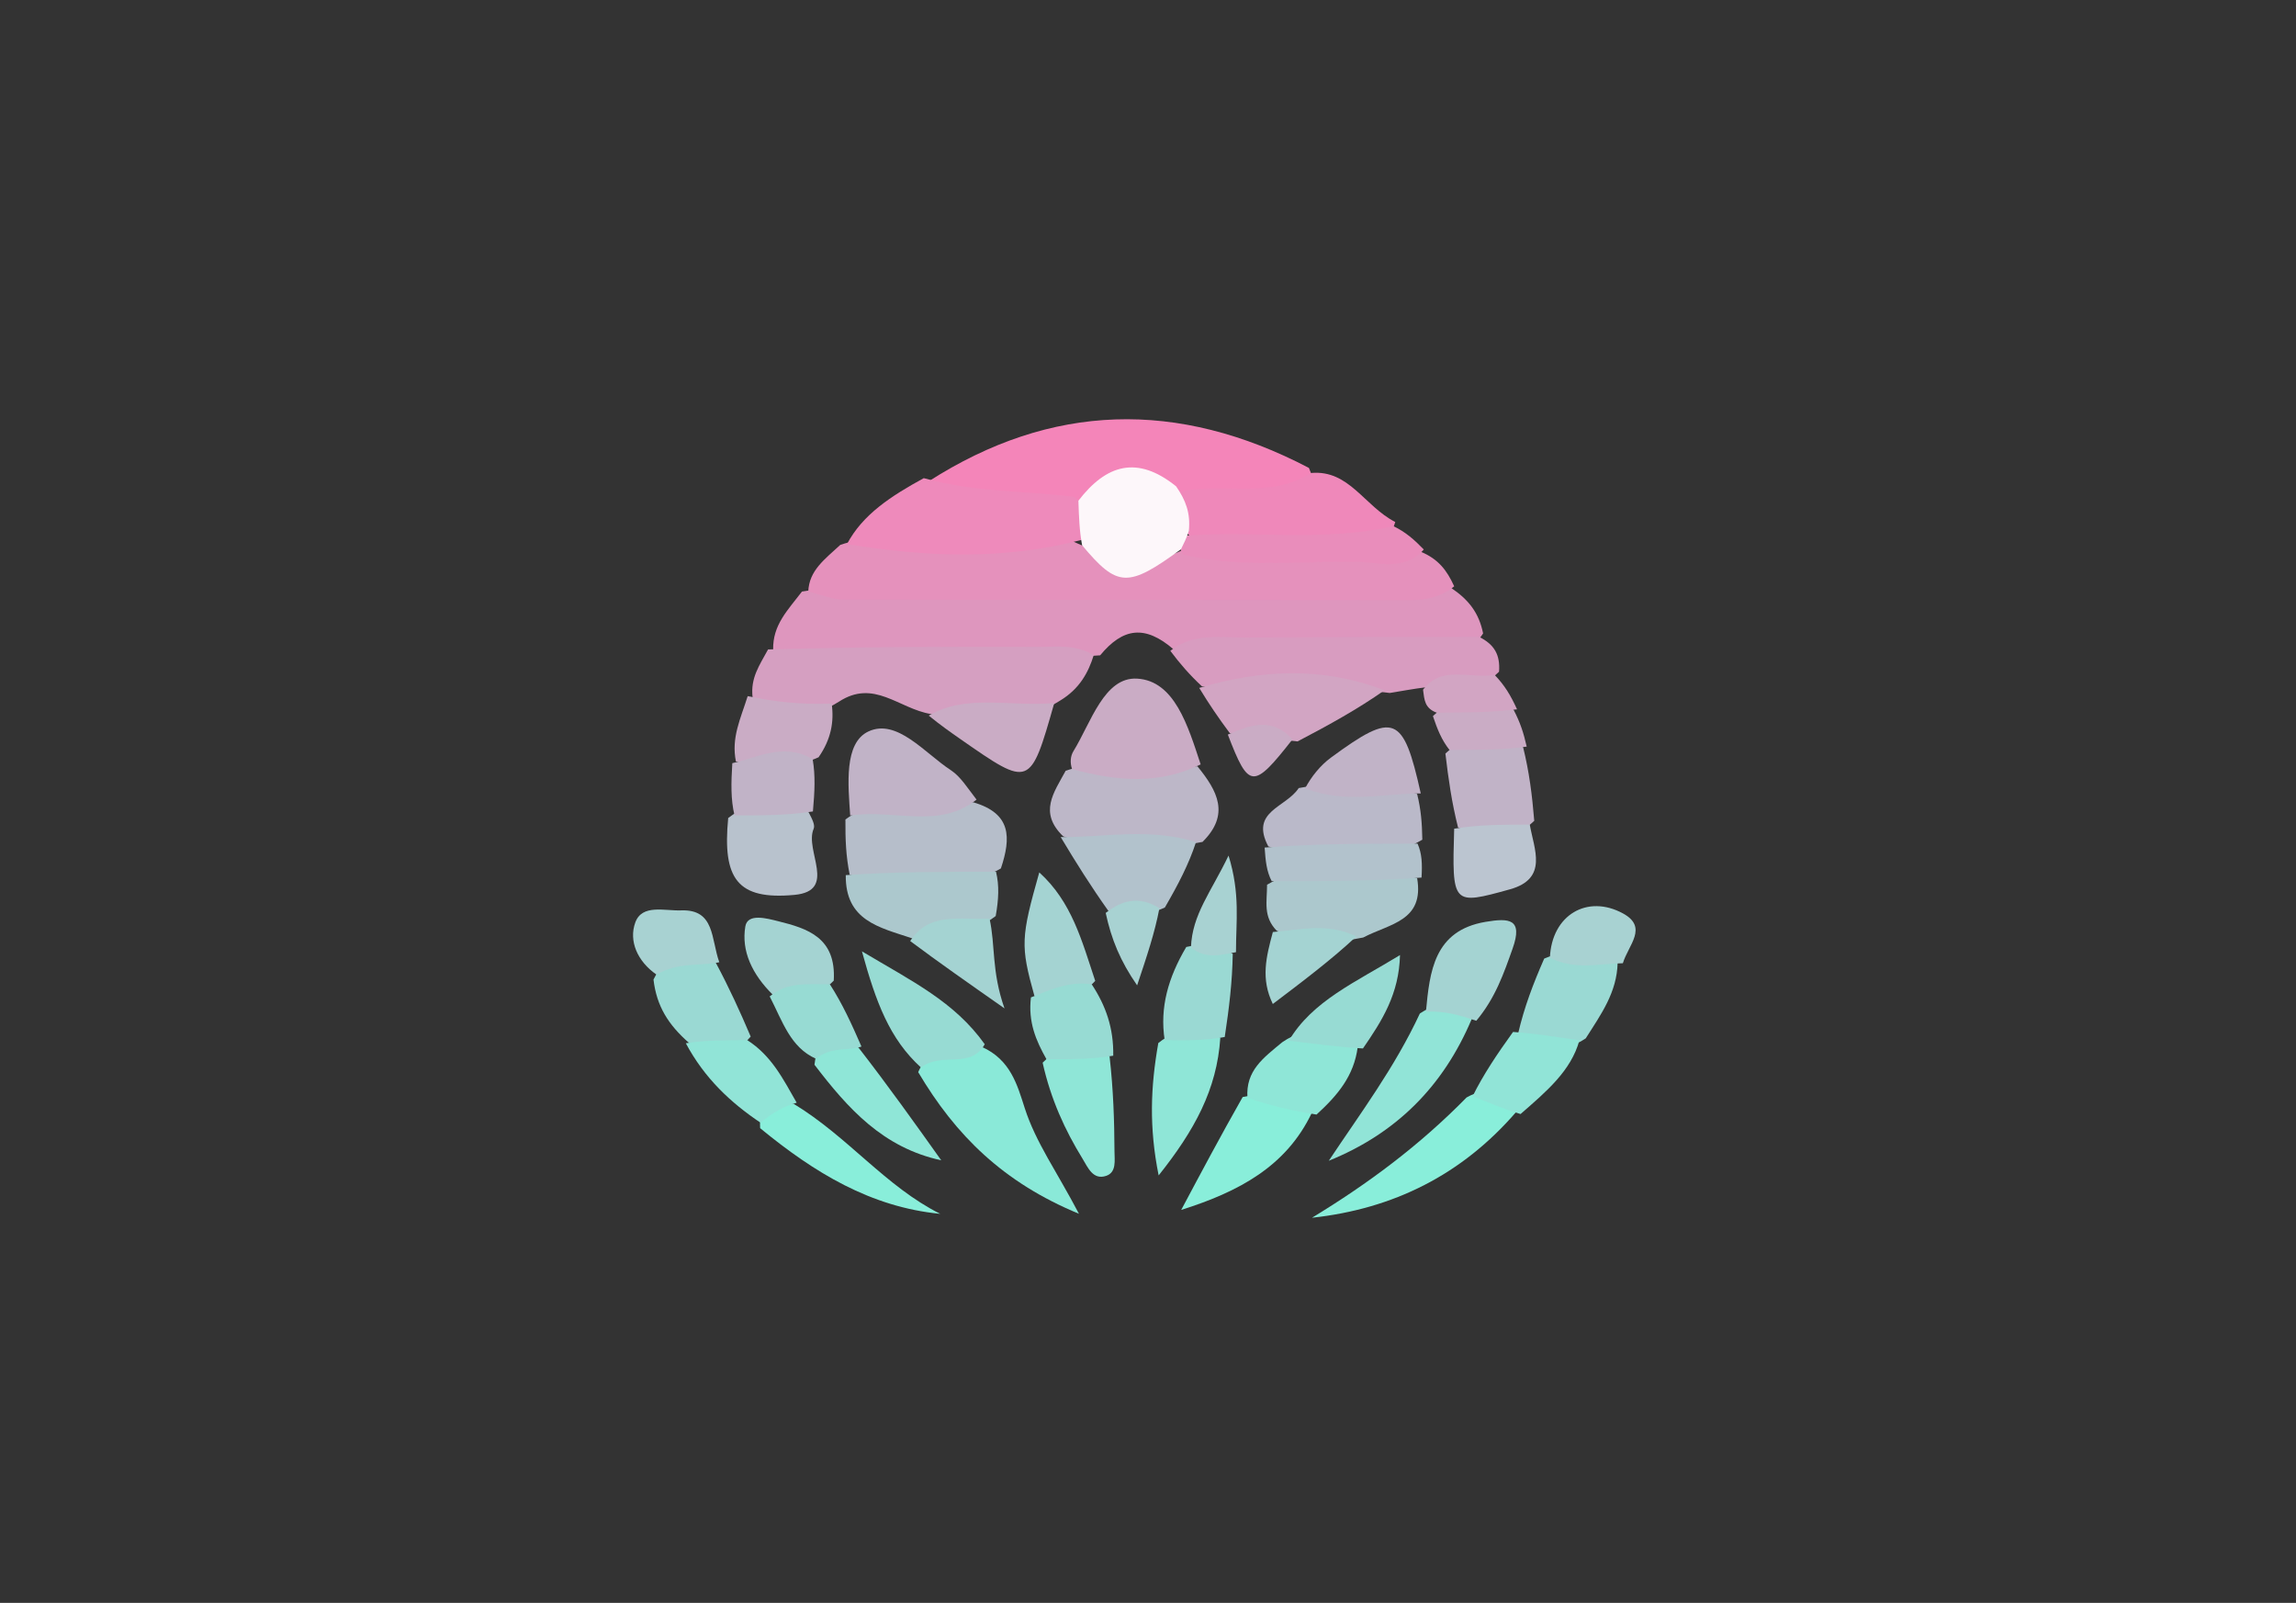 <svg version="1.1" id="Layer_1" xmlns="http://www.w3.org/2000/svg" xmlns:xlink="http://www.w3.org/1999/xlink" x="0px" y="0px"
	 width="100%" viewBox="0 0 245 171" enable-background="new 0 0 245 171" xml:space="preserve">
<rect x="0" y="0" width="245" height="171" fill="#333333" stroke="none"/>
<path fill="#DE96BE" opacity="1" stroke="none" 
	d="
M154.826,62.703 
	C156.743,63.994 157.814,65.387 158.259,67.576 
	C157.145,69.327 155.465,69.491 153.827,69.5 
	C144.452,69.548 135.076,69.8 125.24,69.285 
	C122.174,66.627 119.823,66.977 117.395,69.911 
	C105.677,70.701 94.251,71.335 82.502,69.325 
	C82.435,66.668 84.069,65.089 85.578,63.106 
	C94.09,61.708 102.376,62.459 110.632,62.48 
	C125.21,62.518 139.789,62.104 154.826,62.703 
z"/>
<path fill="#E591BC" opacity="1" stroke="none" 
	d="
M155.174,62.549 
	C153.793,63.661 152.23,64.024 150.504,64.021 
	C130.341,63.987 110.178,64.01 90.015,63.968 
	C88.891,63.965 87.768,63.514 86.248,63.097 
	C86.341,60.855 87.999,59.671 89.666,58.128 
	C94.474,56.517 99.075,57.933 103.631,57.584 
	C106.736,57.346 109.876,57.607 113.393,57.252 
	C117.793,59.301 121.819,61.05 126.666,58.437 
	C135.109,58.812 143.165,58.113 151.63,58.87 
	C153.473,59.643 154.394,60.829 155.174,62.549 
z"/>
<path fill="#F485B9" opacity="1" stroke="none" 
	d="
M99.099,51.347 
	C112.167,42.98 125.646,42.586 139.671,49.918 
	C141.007,52.905 138.687,52.979 137.107,53.241 
	C134.075,53.745 130.987,53.533 127.496,53.32 
	C123.039,51.668 119.022,50.535 114.751,53.802 
	C109.211,54.065 104.046,54.292 99.099,51.347 
z"/>
<path fill="#D59FC1" opacity="1" stroke="none" 
	d="
M81.959,69.283 
	C91.762,68.997 101.371,68.987 110.979,69.01 
	C112.782,69.015 114.643,68.705 116.712,69.889 
	C116.129,71.775 115.171,73.5 113.14,74.728 
	C108.769,77.525 104.213,76.288 99.342,76.176 
	C95.873,75.596 93.263,72.399 89.5,74.869 
	C86.246,76.907 83.374,76.756 80.305,74.385 
	C80.07,72.318 81.032,70.989 81.959,69.283 
z"/>
<path fill="#EE8ABB" opacity="1" stroke="none" 
	d="
M98.574,51.009 
	C103.882,52.508 109.085,52.331 114.617,53.003 
	C116.246,54.251 116.253,55.69 115.483,57.581 
	C107.092,59.759 98.949,59.449 90.381,58.042 
	C92.052,54.88 95.094,52.911 98.574,51.009 
z"/>
<path fill="#D89CC0" opacity="1" stroke="none" 
	d="
M124.88,69.43 
	C127.346,67.482 130.226,68.036 133.003,68.017 
	C141.111,67.959 149.22,67.978 157.83,67.938 
	C159.473,68.761 160.094,69.868 159.959,71.66 
	C157.759,73.87 155.17,73.409 152.234,73.311 
	C150.753,73.489 149.693,73.704 148.303,73.927 
	C141.554,73.106 135.098,73.59 128.269,73.233 
	C126.912,71.961 125.947,70.847 124.88,69.43 
z"/>
<path fill="#8AE9D8" opacity="1" stroke="none" 
	d="
M104.778,111.686 
	C107.836,113.064 108.551,115.743 109.346,118.213 
	C110.53,121.896 112.782,124.996 115.132,129.487 
	C107.045,126.148 101.973,121.116 97.978,114.377 
	C99.339,111.27 101.951,111.729 104.778,111.686 
z"/>
<path fill="#BDB7C8" opacity="1" stroke="none" 
	d="
M113.448,89.221 
	C110.815,86.667 112.442,84.58 113.715,82.226 
	C118.413,80.629 122.92,81.918 127.776,81.754 
	C129.93,84.389 131.271,86.893 128.317,89.817 
	C123.245,90.748 118.5,91.077 113.448,89.221 
z"/>
<path fill="#CAACC5" opacity="1" stroke="none" 
	d="
M128.119,81.547 
	C123.742,83.692 119.283,83.382 114.397,82.048 
	C114.165,81.369 114.217,80.664 114.547,80.129 
	C116.415,77.097 117.823,72.195 121.337,72.396 
	C125.338,72.626 126.767,77.446 128.119,81.547 
z"/>
<path fill="#EF88BA" opacity="1" stroke="none" 
	d="
M125.674,52.509 
	C130.441,51.34 135.318,53.332 139.899,50.458 
	C143.973,50.093 145.571,53.992 148.886,55.689 
	C148.236,57.943 146.437,58.35 144.625,58.372 
	C139.243,58.437 133.851,58.839 128.042,57.953 
	C125.739,56.681 125.575,54.845 125.674,52.509 
z"/>
<path fill="#B6BECA" opacity="1" stroke="none" 
	d="
M90.668,93.324 
	C90.261,91.28 90.201,89.564 90.213,87.423 
	C94.427,84.332 99.024,85.884 103.87,85.594 
	C107.922,86.782 107.902,89.346 106.803,92.644 
	C101.587,95.613 96.306,94.744 90.668,93.324 
z"/>
<path fill="#C1B3C7" opacity="1" stroke="none" 
	d="
M104.204,85.302 
	C100.187,88.493 95.52,86.306 90.722,86.998 
	C90.505,83.771 90.032,79.254 92.674,78.029 
	C95.712,76.619 98.662,80.331 101.454,82.159 
	C102.502,82.846 103.221,84.035 104.204,85.302 
z"/>
<path fill="#D2A5C3" opacity="1" stroke="none" 
	d="
M127.965,73.389 
	C134.436,71.464 140.979,71.055 147.729,73.644 
	C144.916,75.625 141.859,77.315 138.46,79.096 
	C135.925,78.801 133.704,78.654 131.233,78.218 
	C130.002,76.567 129.028,75.134 127.965,73.389 
z"/>
<path fill="#89EEDA" opacity="1" stroke="none" 
	d="
M161.806,118.604 
	C155.984,125.345 148.671,128.966 139.999,129.911 
	C145.934,126.306 151.432,122.238 156.499,117.076 
	C158.84,115.754 160.324,116.729 161.806,118.604 
z"/>
<path fill="#ACC8CD" opacity="1" stroke="none" 
	d="
M90.249,93.36 
	C95.495,92.997 100.668,92.998 106.282,92.998 
	C106.642,94.478 106.562,95.96 106.249,97.724 
	C103.538,99.843 100.495,99.418 97.329,100.099 
	C93.795,98.926 90.199,98.213 90.249,93.36 
z"/>
<path fill="#91E4D7" opacity="1" stroke="none" 
	d="
M157.053,108.689 
	C153.978,115.988 148.891,120.955 141.791,123.831 
	C145.172,118.749 148.806,113.92 151.509,108.122 
	C153.538,106.785 155.252,106.702 157.053,108.689 
z"/>
<path fill="#B2C2CC" opacity="1" stroke="none" 
	d="
M113.184,89.3 
	C117.786,89.348 122.574,88.272 127.624,89.836 
	C126.855,92.197 125.704,94.393 124.302,96.809 
	C122.267,97.811 120.411,97.331 118.273,97.18 
	C116.409,94.553 114.854,92.087 113.184,89.3 
z"/>
<path fill="#BAB9C9" opacity="1" stroke="none" 
	d="
M151.219,84.702 
	C151.635,86.393 151.74,87.779 151.772,89.579 
	C146.47,92.671 141.109,91.816 135.339,90.303 
	C133.347,86.522 137.211,86.175 138.582,84.073 
	C142.916,83.281 146.937,83.171 151.219,84.702 
z"/>
<path fill="#89EEDA" opacity="1" stroke="none" 
	d="
M139.977,118.724 
	C137.239,124.456 132.177,127.136 126.044,129.076 
	C128.141,125.136 130.238,121.196 132.601,117.034 
	C135.355,116.495 137.716,116.734 139.977,118.724 
z"/>
<path fill="#ACC8CD" opacity="1" stroke="none" 
	d="
M136.233,99.289 
	C134.757,97.763 135.204,96.218 135.205,94.381 
	C140.363,91.402 145.613,92.258 151.22,93.685 
	C151.996,98.265 148.3,98.527 145.464,100.015 
	C142.225,100.672 139.364,100.823 136.233,99.289 
z"/>
<path fill="#97DBD3" opacity="1" stroke="none" 
	d="
M105.079,111.401 
	C103.539,114.128 100.544,112.156 98.274,113.88 
	C94.918,110.831 93.467,106.918 91.975,101.491 
	C97.337,104.692 101.855,106.868 105.079,111.401 
z"/>
<path fill="#89EEDA" opacity="1" stroke="none" 
	d="
M84.697,117.761 
	C90.513,121.289 94.492,126.572 100.331,129.495 
	C92.9,128.769 86.897,125.106 81.111,120.354 
	C80.936,117.657 82.596,117.539 84.697,117.761 
z"/>
<path fill="#B8C2CD" opacity="1" stroke="none" 
	d="
M86.296,86.664 
	C86.712,87.466 86.986,88.037 86.821,88.42 
	C85.823,90.743 89.405,95.039 84.764,95.469 
	C78.692,96.031 77.073,93.767 77.704,87.265 
	C80.475,85.151 83.177,85.279 86.296,86.664 
z"/>
<path fill="#E98DBB" opacity="1" stroke="none" 
	d="
M126.6,57.141 
	C133.997,56.599 141.194,57.829 148.692,56.132 
	C149.988,56.757 150.893,57.552 151.93,58.621 
	C149.822,61.012 147.053,59.954 144.568,59.925 
	C138.545,59.853 132.491,60.636 126.217,59.161 
	C125.692,58.217 125.94,57.728 126.6,57.141 
z"/>
<path fill="#A4D3D2" opacity="1" stroke="none" 
	d="
M157.531,108.895 
	C155.8,108.322 154.257,107.844 152.158,107.918 
	C152.56,103.68 152.998,99.272 158.526,98.344 
	C161.033,97.923 162.539,98.003 161.406,101.195 
	C160.469,103.834 159.571,106.465 157.531,108.895 
z"/>
<path fill="#8FE6D7" opacity="1" stroke="none" 
	d="
M130.217,110.709 
	C129.859,116.222 127.463,120.589 123.636,125.395 
	C122.599,120.24 122.777,115.935 123.599,111.274 
	C125.75,109.56 127.767,109.407 130.217,110.709 
z"/>
<path fill="#8FE6D7" opacity="1" stroke="none" 
	d="
M118.4,112.7 
	C118.803,116.285 118.91,119.562 118.924,122.839 
	C118.928,123.772 119.159,125.054 118.047,125.438 
	C116.625,125.929 116.076,124.525 115.526,123.632 
	C113.627,120.549 112.13,117.27 111.256,113.371 
	C113.382,111.19 115.694,111.457 118.4,112.7 
z"/>
<path fill="#CAACC5" opacity="1" stroke="none" 
	d="
M99.099,76.339 
	C103.146,73.993 107.669,75.428 112.499,74.999 
	C109.927,84.029 109.926,84.029 102.508,78.865 
	C101.434,78.118 100.364,77.365 99.099,76.339 
z"/>
<path fill="#8FE6D7" opacity="1" stroke="none" 
	d="
M91.607,111.755 
	C94.836,115.919 97.637,119.852 100.438,123.784 
	C94.214,122.432 90.513,118.292 86.911,113.59 
	C87.272,110.19 89.262,110.947 91.607,111.755 
z"/>
<path fill="#8FE6D7" opacity="1" stroke="none" 
	d="
M140.483,118.903 
	C137.919,118.517 135.639,117.971 133.113,117.119 
	C132.904,114.202 134.828,112.848 136.82,111.189 
	C139.697,109.227 142.163,109.872 144.878,111.703 
	C144.473,114.786 142.739,116.843 140.483,118.903 
z"/>
<path fill="#C1B3C7" opacity="1" stroke="none" 
	d="
M162.527,79.706 
	C163.187,82.392 163.486,84.784 163.716,87.565 
	C161.22,89.995 158.594,89.594 155.582,88.274 
	C154.906,85.571 154.567,83.178 154.235,80.391 
	C156.75,77.996 159.432,78.349 162.527,79.706 
z"/>
<path fill="#B2C2CC" opacity="1" stroke="none" 
	d="
M151.689,93.621 
	C146.424,94.007 141.282,94.004 135.698,94.003 
	C135.152,92.943 135.048,91.881 134.945,90.419 
	C140.239,90.012 145.532,90.005 151.263,89.996 
	C151.738,91.073 151.774,92.152 151.689,93.621 
z"/>
<path fill="#9AD9D3" opacity="1" stroke="none" 
	d="
M172.615,102.703 
	C172.535,105.866 170.875,108.16 169.207,110.776 
	C166.615,112.534 164.445,111.662 162,110.234 
	C162.652,107.436 163.593,104.972 164.779,102.263 
	C167.511,101.1 169.925,101.531 172.615,102.703 
z"/>
<path fill="#C1B3C7" opacity="1" stroke="none" 
	d="
M151.606,84.643 
	C147.579,84.647 143.536,85.773 139.264,84.101 
	C139.919,82.881 140.851,81.681 142.029,80.817 
	C148.769,75.875 149.736,76.244 151.606,84.643 
z"/>
<path fill="#A4D3D2" opacity="1" stroke="none" 
	d="
M110.376,106.234 
	C108.881,100.88 108.931,100.027 110.898,93.07 
	C114.37,96.212 115.435,100.342 116.868,104.643 
	C115.088,106.596 112.963,106.795 110.376,106.234 
z"/>
<path fill="#91E4D7" opacity="1" stroke="none" 
	d="
M161.453,110.089 
	C163.854,110.259 165.997,110.618 168.537,110.978 
	C167.638,114.239 165.035,116.423 162.255,118.847 
	C160.462,118.322 158.978,117.666 157.136,116.956 
	C158.251,114.695 159.723,112.486 161.453,110.089 
z"/>
<path fill="#BBC5D0" opacity="1" stroke="none" 
	d="
M155.172,88.405 
	C157.774,87.972 160.302,87.978 163.239,87.97 
	C163.686,90.582 165.246,93.729 161.119,94.875 
	C154.967,96.582 154.93,96.565 155.172,88.405 
z"/>
<path fill="#9AD9D3" opacity="1" stroke="none" 
	d="
M130.689,110.626 
	C128.602,111.011 126.658,110.994 124.279,110.958 
	C123.741,107.48 124.657,104.283 126.584,101.024 
	C128.383,100.629 129.899,100.617 131.543,101.767 
	C131.494,104.757 131.163,107.491 130.689,110.626 
z"/>
<path fill="#97DBD3" opacity="1" stroke="none" 
	d="
M145.437,111.85 
	C142.754,111.701 140.343,111.357 137.529,111.028 
	C140.05,106.772 144.636,104.795 149.391,101.888 
	C149.286,106.026 147.511,108.846 145.437,111.85 
z"/>
<path fill="#9AD9D3" opacity="1" stroke="none" 
	d="
M76.391,102.725 
	C77.834,105.429 78.93,107.83 80.105,110.585 
	C78.235,112.787 76.102,112.53 73.491,111.231 
	C71.306,109.303 70.069,107.342 69.732,104.499 
	C71.22,101.433 73.512,101.478 76.391,102.725 
z"/>
<path fill="#97DBD3" opacity="1" stroke="none" 
	d="
M110.008,106.404 
	C112.052,105.623 113.969,104.65 116.495,105.007 
	C118,107.296 118.837,109.657 118.792,112.624 
	C116.515,113.006 114.298,113.004 111.669,113.005 
	C110.536,111.001 109.695,109.02 110.008,106.404 
z"/>
<path fill="#91E4D7" opacity="1" stroke="none" 
	d="
M73.182,111.296 
	C75.148,110.976 77.214,110.976 79.733,110.958 
	C82.339,112.639 83.535,115.061 85.013,117.639 
	C83.627,118.028 82.464,118.704 81.158,119.774 
	C77.968,117.637 75.179,115.033 73.182,111.296 
z"/>
<path fill="#CAACC5" opacity="1" stroke="none" 
	d="
M79.783,74.265 
	C82.726,74.887 85.486,75.184 88.746,75.057 
	C89.02,77.007 88.677,78.879 87.347,80.787 
	C84.397,82.128 81.609,81.743 78.53,81.241 
	C78.006,78.705 79.032,76.666 79.783,74.265 
z"/>
<path fill="#A4D3D2" opacity="1" stroke="none" 
	d="
M82.47,106.125 
	C80.246,103.932 79.089,101.446 79.533,98.829 
	C79.776,97.395 81.829,97.976 83.035,98.275 
	C86.164,99.053 89.242,100.012 88.968,104.616 
	C87.144,106.535 85.002,106.48 82.47,106.125 
z"/>
<path fill="#C1B3C7" opacity="1" stroke="none" 
	d="
M78.143,81.416 
	C80.929,80.804 83.617,79.183 86.717,80.99 
	C87.02,82.745 86.933,84.447 86.744,86.566 
	C84.036,86.987 81.432,86.991 78.377,86.986 
	C77.97,85.264 78.012,83.551 78.143,81.416 
z"/>
<path fill="#A8D2D2" opacity="1" stroke="none" 
	d="
M173.171,102.758 
	C170.524,102.804 168.048,103.517 165.386,102.172 
	C165.583,97.575 169.413,95.385 173.19,97.449 
	C175.898,98.93 173.76,100.808 173.171,102.758 
z"/>
<path fill="#97DBD3" opacity="1" stroke="none" 
	d="
M82.131,106.3 
	C83.983,104.75 86.089,105.006 88.552,105.003 
	C89.905,107.106 90.86,109.207 91.925,111.648 
	C90.454,112.152 88.776,111.593 87.065,112.948 
	C84.328,111.721 83.521,108.989 82.131,106.3 
z"/>
<path fill="#A8D2D2" opacity="1" stroke="none" 
	d="
M76.755,102.653 
	C74.615,103.091 72.423,102.6 70.055,103.975 
	C68.009,102.556 67.075,100.382 67.79,98.412 
	C68.513,96.421 70.935,97.19 72.67,97.121 
	C76.31,96.979 75.861,100.191 76.755,102.653 
z"/>
<path fill="#A4D3D2" opacity="1" stroke="none" 
	d="
M97.125,100.393 
	C99.132,97.292 102.276,98.144 105.59,98.005 
	C106.226,100.793 105.783,103.601 107.188,107.577 
	C103.134,104.739 100.225,102.702 97.125,100.393 
z"/>
<path fill="#A4D3D2" opacity="1" stroke="none" 
	d="
M135.823,99.429 
	C138.704,99.21 141.614,98.393 144.733,99.899 
	C142.13,102.33 139.145,104.589 135.818,107.107 
	C134.511,104.401 135.106,102.108 135.823,99.429 
z"/>
<path fill="#A8D2D2" opacity="1" stroke="none" 
	d="
M131.888,101.578 
	C130.319,101.852 128.714,102.385 127.084,101.079 
	C127.212,97.555 129.219,95.181 131.095,91.274 
	C132.362,95.382 131.882,98.289 131.888,101.578 
z"/>
<path fill="#CAACC5" opacity="1" stroke="none" 
	d="
M162.91,79.65 
	C160.289,80.001 157.69,80 154.666,79.999 
	C153.816,78.912 153.389,77.826 152.903,76.395 
	C155.449,73.918 158.252,74.269 161.499,75.696 
	C162.232,77.098 162.582,78.198 162.91,79.65 
z"/>
<path fill="#D2A5C3" opacity="1" stroke="none" 
	d="
M161.879,75.671 
	C159.177,76.004 156.473,76.011 153.306,76.033 
	C152.026,75.548 151.994,74.699 151.848,73.58 
	C153.89,70.931 156.645,72.436 159.485,71.998 
	C160.568,73.112 161.222,74.228 161.879,75.671 
z"/>
<path fill="#A8D2D2" opacity="1" stroke="none" 
	d="
M117.987,97.394 
	C119.727,96.041 121.514,95.532 123.72,96.885 
	C123.223,99.5 122.394,101.971 121.339,105.12 
	C119.544,102.522 118.599,100.236 117.987,97.394 
z"/>
<path fill="#CAACC5" opacity="1" stroke="none" 
	d="
M131.018,78.365 
	C133.286,77.423 135.637,76.374 137.913,78.884 
	C133.716,84.229 133.258,84.2 131.018,78.365 
z"/>
<path fill="#8FE6D7" opacity="1" stroke="none" 
	d="
M101.468,125.502 
	C101.455,125.483 101.481,125.52 101.468,125.502 
z"/>
<path fill="#FDF7FA" opacity="1" stroke="none" 
	d="
M126.858,56.633 
	C126.603,57.452 126.353,57.901 126.021,58.593 
	C120.346,62.734 119.247,62.686 115.467,58.169 
	C115.178,56.576 115.134,55.203 115.074,53.417 
	C118.046,49.55 121.35,48.544 125.497,51.879 
	C126.528,53.372 127.05,54.728 126.858,56.633 
z"/>
</svg>
